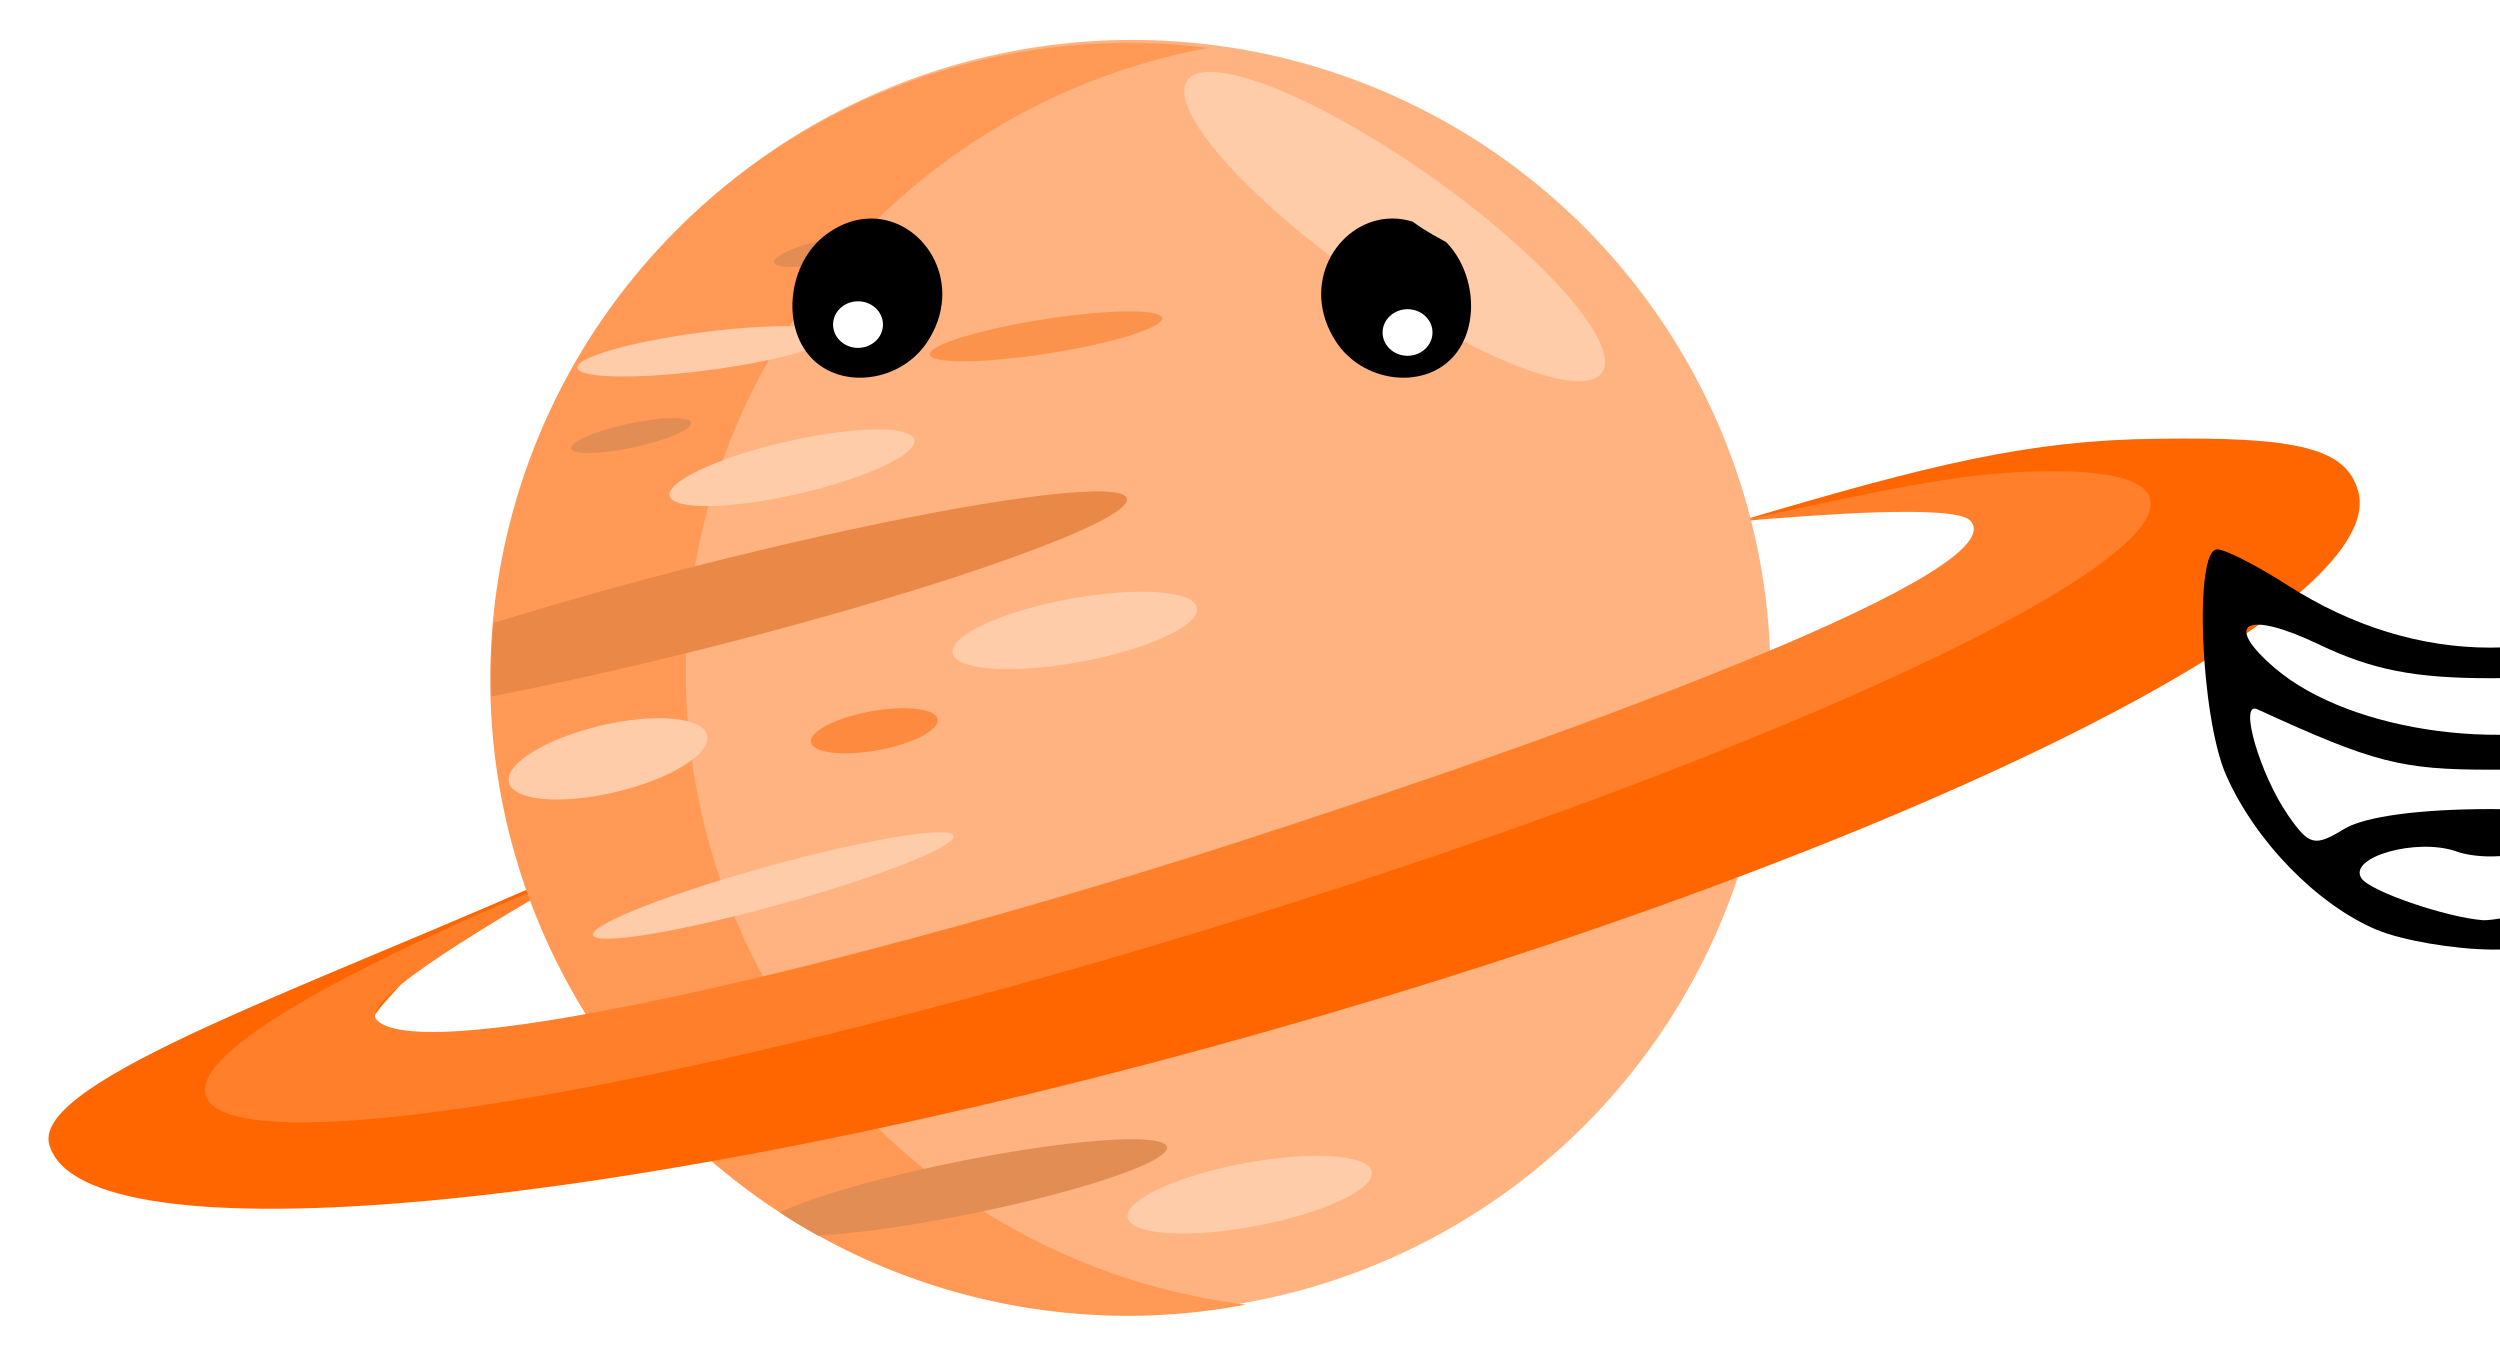 <?xml version="1.0" encoding="UTF-8" standalone="no"?>
<!-- Created with Inkscape (http://www.inkscape.org/) -->

<svg
   width="1100"
   height="600"
   viewBox="0 0 291.042 158.75"
   version="1.1"
   id="svg5"
   xml:space="preserve"
   inkscape:version="1.2.2 (732a01da63, 2022-12-09)"
   sodipodi:docname="planetla_oranžová_v3.svg"
   xmlns:inkscape="http://www.inkscape.org/namespaces/inkscape"
   xmlns:sodipodi="http://sodipodi.sourceforge.net/DTD/sodipodi-0.dtd"
   xmlns="http://www.w3.org/2000/svg"
   xmlns:svg="http://www.w3.org/2000/svg"><sodipodi:namedview
     id="namedview7"
     pagecolor="#ffffff"
     bordercolor="#000000"
     borderopacity="0.25"
     inkscape:showpageshadow="2"
     inkscape:pageopacity="0.0"
     inkscape:pagecheckerboard="0"
     inkscape:deskcolor="#d1d1d1"
     inkscape:document-units="mm"
     showgrid="false"
     inkscape:zoom="0.64"
     inkscape:cx="317.1875"
     inkscape:cy="358.59375"
     inkscape:window-width="1920"
     inkscape:window-height="991"
     inkscape:window-x="2391"
     inkscape:window-y="594"
     inkscape:window-maximized="1"
     inkscape:current-layer="layer1"
     inkscape:lockguides="false"
     showguides="true" /><defs
     id="defs2"><clipPath
       clipPathUnits="userSpaceOnUse"
       id="clipPath10073"><path
         id="path10075"
         style="fill:#ff0000;fill-opacity:1;fill-rule:nonzero;stroke:none;stroke-width:0.265"
         d="M 3.987,91.35 V 182.415 H 290.614 V 91.35 Z M 213.594,100.037 h 5.3e-4 v 10e-4 h 5.3e-4 l 5.3e-4,5.3e-4 v 5.3e-4 c 0.13,0 0.253,0.085 0.337,0.236 0.019,-0.003 0.038,-0.005 0.058,-0.007 0.03,-0.003 0.059,-0.005 0.087,-0.005 0.123,7.9e-4 0.235,0.032 0.348,0.102 0.035,0.022 0.066,0.051 0.099,0.076 0.045,0.04 0.074,0.093 0.111,0.141 0.018,-0.02 0.041,-0.031 0.064,-0.033 0.042,-0.003 0.078,0.037 0.097,0.098 0.002,-8e-4 0.003,-0.001 0.005,-0.002 0.01,-10e-4 0.026,0.005 0.051,0.021 0.013,0.009 0.027,0.016 0.04,0.026 0.006,0.004 0.01,0.011 0.015,0.017 0.001,0.001 0.002,0.003 0.003,0.005 0.007,-0.013 0.019,-0.02 0.03,-0.021 0.002,-1.1e-4 0.003,0.004 0.004,0.007 0.006,-0.005 0.013,-0.008 0.02,-0.009 0.021,-0.001 0.043,0.019 0.043,0.061 v 5.3e-4 0.005 h 10e-4 c 4e-5,5.3e-4 -5e-5,7.9e-4 0,10e-4 l -5.3e-4,-5.3e-4 v 0.001 h 5.3e-4 v 5.3e-4 c 2.6e-4,0.002 -1.3e-4,0.004 5.3e-4,0.006 1.1e-4,8e-4 -7e-5,0.002 0,0.003 v 5.3e-4 c 1.6e-4,2.6e-4 5e-5,7.9e-4 5.3e-4,0.001 v 5.3e-4 5.2e-4 c 2.6e-4,0.001 10e-4,0.002 0.002,0.003 l 0.003,0.012 c 0.001,0.004 8e-4,0.008 0.002,0.014 7e-5,5.3e-4 5.3e-4,0.001 5.3e-4,0.002 v 5.3e-4 c 2.4e-4,5.3e-4 1e-4,0.001 5.3e-4,0.002 0.002,0.004 0.003,0.008 0.005,0.012 0.002,0.004 0.002,0.008 0.004,0.012 l 0.003,0.009 c 0.003,0.009 -0.005,0.01 -0.009,0.006 -0.002,2e-5 -0.003,0.006 -0.004,0.002 -0.002,0.002 -0.004,0.002 -0.006,10e-4 -0.001,-10e-4 -0.003,-0.004 -0.003,-0.006 -9e-5,-0.002 -8e-4,-0.004 -0.001,-0.006 -0.003,0.017 -0.006,0.035 -0.016,0.039 -0.006,0.005 -0.006,0.021 -0.013,0.021 0.007,0.083 -0.03,0.142 -0.095,0.125 0.129,0.491 -0.317,0.766 -0.703,0.409 -0.011,0.554 -0.649,0.667 -0.896,-0.039 -0.033,-0.094 -0.065,-0.188 -0.088,-0.284 -0.016,-0.071 -0.029,-0.118 -0.039,-0.191 -0.011,-0.071 -0.013,-0.142 -0.012,-0.213 h -5.3e-4 c 0.006,-0.441 0.228,-0.662 0.449,-0.662 z M 67.095,139.448 c 0.006,-2e-4 0.013,-2.6e-4 0.019,0 0.123,0.006 0.256,0.111 0.336,0.343 0.273,0.79 0.521,1.589 0.761,2.391 0.105,-0.077 0.202,-0.095 0.289,-0.09 0.011,-0.005 0.006,-0.003 0.018,-0.008 0.079,-0.036 0.158,-0.072 0.238,-0.107 0.174,-0.168 0.346,-0.34 0.497,-0.528 0.141,-0.175 0.298,-0.254 0.428,-0.259 0.114,-0.005 0.202,0.052 0.244,0.143 0.139,-0.102 0.271,-0.144 0.381,-0.142 0.294,0.005 0.425,0.32 0.066,0.624 -0.364,0.309 -0.8,0.517 -1.236,0.715 -0.161,0.149 -0.323,0.296 -0.496,0.427 -0.056,0.035 -0.115,0.069 -0.175,0.099 0.144,0.495 0.289,0.991 0.434,1.486 l 0.3,1.04 c 0.182,0.629 -0.454,0.813 -0.636,0.183 -0.1,-0.346 -0.2,-0.692 -0.3,-1.038 -0.155,-0.53 -0.311,-1.06 -0.466,-1.591 -0.045,0.018 -0.089,0.031 -0.13,0.039 0.005,0.015 0.01,0.029 0.015,0.043 0.116,0.079 0.158,0.208 0.114,0.331 v 5.3e-4 c 0.06,0.175 0.121,0.349 0.18,0.524 0.21,0.62 -0.416,0.833 -0.626,0.212 -0.029,-0.084 -0.09,-0.264 -0.135,-0.396 -0.08,0.022 -0.159,0.045 -0.238,0.067 -0.204,0.058 -0.41,0.108 -0.619,0.142 -0.205,0.03 -0.411,0.038 -0.618,0.046 0.001,0.119 0.002,0.238 0.004,0.357 5.29e-4,0.057 0.001,0.114 0.002,0.172 0.004,0.513 -0.377,0.647 -0.579,0.404 -0.047,0.088 -0.119,0.13 -0.197,0.149 0.014,0.484 -0.528,0.575 -0.708,-0.01 -0.033,-0.109 -0.04,-0.135 -0.05,-0.168 -0.025,0.012 -0.052,0.013 -0.08,0.009 -0.005,0.065 -0.028,0.114 -0.063,0.144 0.046,0.191 -0.074,0.288 -0.192,0.235 -0.061,0.102 -0.224,0.101 -0.332,-0.091 -0.006,-0.01 -0.011,-0.02 -0.017,-0.03 -0.021,-0.039 -0.041,-0.078 -0.06,-0.117 -0.038,-0.032 -0.073,-0.082 -0.098,-0.153 -0.002,-0.006 -0.004,-0.011 -0.006,-0.017 -0.011,-0.031 -0.021,-0.062 -0.035,-0.091 -0.017,-0.034 -0.034,-0.067 -0.05,-0.101 -0.019,-0.036 -0.041,-0.071 -0.055,-0.109 -0.009,-0.019 -0.018,-0.037 -0.026,-0.056 -0.004,-0.009 -0.01,-0.018 -0.012,-0.027 5.3e-4,5.2e-4 0.002,0.002 0.002,0.002 v 5.3e-4 c 0.046,0.047 0.079,0.059 0.103,0.048 -5.29e-4,-0.003 -0.002,-0.007 -0.003,-0.01 -0.013,-0.083 -0.02,-0.165 -0.018,-0.249 0.002,-0.07 0.018,-0.126 0.042,-0.168 -0.01,-0.023 -0.021,-0.046 -0.03,-0.07 -0.075,-0.186 0.004,-0.301 0.109,-0.303 0.077,-10e-4 0.168,0.058 0.224,0.193 5.3e-4,0.002 0.001,0.003 0.002,0.005 0.025,-0.027 0.058,-0.043 0.094,-0.043 0.029,-8e-4 0.059,0.008 0.089,0.027 -2.65e-4,-0.147 0.074,-0.228 0.158,-0.227 0.002,2e-5 0.004,2.2e-4 0.006,5.3e-4 -0.003,-0.053 -0.017,-0.105 -0.015,-0.159 0.011,-0.347 0.181,-0.52 0.35,-0.52 0.067,0 0.134,0.027 0.191,0.081 0.063,-0.162 0.177,-0.249 0.297,-0.249 0.11,0 0.221,0.069 0.288,0.206 0.06,-0.159 0.171,-0.25 0.288,-0.256 0.156,-0.008 0.315,0.122 0.355,0.394 0.229,-0.049 0.459,-0.092 0.691,-0.12 0.009,-0.001 0.017,-0.002 0.026,-0.003 0.027,-0.013 0.054,-0.028 0.079,-0.04 0.062,-0.019 0.073,-0.025 0.14,-0.033 0.059,-0.007 0.119,0.002 0.177,-0.005 0.042,-0.002 0.085,-0.005 0.127,-0.008 -0.072,-0.211 -0.152,-0.449 -0.193,-0.567 -0.153,-0.444 -0.323,-0.883 -0.468,-1.33 -0.035,-0.108 -0.059,-0.219 -0.088,-0.329 -0.088,-0.326 0.033,-0.496 0.2,-0.5 0.157,-0.003 0.354,0.14 0.458,0.44 0.199,0.573 0.394,1.148 0.592,1.721 0.032,-0.02 0.067,-0.039 0.105,-0.057 0.029,-0.013 0.018,-0.009 0.044,-0.02 -0.24,-0.807 -0.487,-1.611 -0.753,-2.41 -0.125,-0.376 0.04,-0.632 0.237,-0.638 z" /></clipPath><clipPath
       clipPathUnits="userSpaceOnUse"
       id="clipPath10361"><path
         id="path10363"
         style="fill:#ff0000;fill-opacity:1;fill-rule:nonzero;stroke:none;stroke-width:0.265"
         d="M 23.391,95.215 V 172.202 H 264.699 V 95.215 Z m 190.755,5.22 h 5.3e-4 c 0.002,-6e-5 0.003,1e-5 0.005,0 0.059,-2e-4 0.131,0.039 0.188,0.132 0.011,0.018 0.022,0.034 0.034,0.052 0.021,-0.044 0.06,-0.069 0.104,-0.07 0.013,-1.2e-4 0.027,0.011 0.041,0.015 0.019,-0.053 0.063,-0.083 0.114,-0.082 0.04,10e-4 0.083,0.032 0.122,0.078 0.019,-0.013 0.04,-0.021 0.063,-0.022 0.065,-0.002 0.138,0.051 0.171,0.174 0.007,0.028 0.013,0.055 0.019,0.083 0.012,0.002 0.022,0.015 0.021,0.038 -1.3e-4,0.002 2.1e-4,0.005 5.3e-4,0.007 0.001,0.002 5.3e-4,0.005 0.002,0.007 l 0.006,0.015 c 0.002,0.004 0.004,0.009 0.005,0.015 0.001,0.004 0.003,0.009 0.004,0.013 0.003,0.007 0.005,0.013 0.006,0.02 0.001,0.007 0.003,0.013 0.004,0.02 0.002,0.012 0.004,0.023 0.006,0.035 2.6e-4,0.002 10e-4,0.005 0.002,0.007 5.3e-4,0.002 0.001,0.004 0.002,0.006 2.7e-4,0.001 5.3e-4,0.002 0.001,0.003 v 5.3e-4 c 1.6e-4,5.3e-4 6e-5,0.001 5.3e-4,0.002 1.2e-4,2.5e-4 5.3e-4,7.9e-4 5.3e-4,10e-4 v 5.3e-4 c 1.5e-4,8e-4 -1.5e-4,5.3e-4 5.3e-4,0.002 5.3e-4,10e-4 0.001,0.002 0.002,0.004 1.3e-4,5.3e-4 2.2e-4,0.001 5.2e-4,0.002 0.002,0.004 0.003,0.008 0.005,0.012 9e-5,2.6e-4 5.3e-4,5.3e-4 5.3e-4,10e-4 2.7e-4,7.9e-4 8e-4,0.002 0.001,0.003 l 0.006,0.015 c 0.002,0.004 0.004,0.009 0.005,0.013 0.001,0.003 0.002,0.007 0.004,0.01 1.3e-4,5.3e-4 5e-5,10e-4 5.3e-4,0.002 l 5.3e-4,5.3e-4 c 0.003,0.005 -2.7e-4,0.009 -0.003,0.009 0.003,0.008 0.005,0.017 0.008,0.024 0.015,0.048 -0.033,0.063 -0.05,0.019 0.004,0.037 0.01,0.077 0.002,0.104 0.006,0.016 0.013,0.03 0.019,0.046 0.077,0.197 -0.046,0.306 -0.16,0.246 -0.065,0.043 -0.167,0.021 -0.235,-0.117 -0.016,-0.031 -0.031,-0.063 -0.047,-0.094 -0.042,-0.083 -0.053,-0.107 -0.088,-0.174 -0.012,0.01 -0.023,0.02 -0.038,0.025 0.002,0.003 0.004,0.007 0.006,0.01 0.066,0.113 0.034,0.058 0.096,0.165 0.145,0.25 -0.108,0.397 -0.253,0.146 -10e-4,-0.002 -5.3e-4,0.001 -0.002,-0.003 -0.048,0.085 -0.171,0.098 -0.268,-0.055 -0.011,-0.018 -0.023,-0.035 -0.034,-0.053 -0.024,0.03 -0.057,0.049 -0.095,0.046 0.094,0.189 -0.093,0.322 -0.258,0.122 -0.063,-0.075 -0.07,-0.084 -0.088,-0.106 -0.087,0.035 -0.19,-0.026 -0.18,-0.203 10e-4,-0.019 5.3e-4,-0.019 0.002,-0.029 -0.039,-0.055 -0.077,-0.113 -0.112,-0.171 -0.03,-0.051 -0.05,-0.084 -0.071,-0.137 -0.004,-0.009 -0.005,-0.018 -0.008,-0.027 -0.044,-0.147 0.001,-0.229 0.073,-0.234 0.051,-0.004 0.117,0.031 0.174,0.108 0.026,-0.067 0.065,-0.113 0.112,-0.117 0.002,-1.7e-4 0.004,-0.001 0.006,-0.001 h 5.3e-4 5.3e-4 c 0.002,-1e-5 0.003,0.002 0.005,0.003 0.005,-0.009 0.015,-0.007 0.021,-0.015 v -5.3e-4 c 0.015,-0.048 0.052,-0.079 0.099,-0.082 0.002,-1.3e-4 0.003,-0.001 0.005,-0.001 l 5.3e-4,5.3e-4 c 0.052,-0.002 0.114,0.03 0.171,0.108 0.094,0.129 0.181,0.263 0.269,0.397 0.018,-0.032 5.3e-4,-0.109 -0.011,-0.178 -0.018,-0.028 -0.038,-0.056 -0.055,-0.084 -0.01,-0.016 -0.019,-0.032 -0.028,-0.048 -0.09,-0.153 -0.028,-0.262 0.068,-0.266 z M 70.71,141.769 v 5.3e-4 5.3e-4 5.3e-4 5.3e-4 5.3e-4 5.2e-4 5.3e-4 c 0.314,-0.007 0.358,0.351 -0.033,0.511 -0.068,0.028 -0.134,0.062 -0.189,0.111 -0.01,0.009 -0.021,0.021 -0.032,0.032 0.091,0.045 0.097,0.07 -0.05,0.149 -0.016,0.089 -0.028,0.178 -0.058,0.264 -0.015,0.044 -0.035,0.087 -0.052,0.131 -0.06,0.128 -0.141,0.24 -0.251,0.329 -0.034,0.028 -0.07,0.054 -0.11,0.074 -0.113,0.058 -0.158,0.061 -0.276,0.087 -0.131,0.029 -0.231,0.011 -0.301,-0.031 -0.142,0.013 -0.229,-0.079 -0.232,-0.202 -0.051,0.029 -0.102,0.058 -0.154,0.086 -0.053,0.026 -0.105,0.053 -0.158,0.079 -0.105,0.051 -0.205,0.097 -0.314,0.14 -0.029,0.011 -0.06,0.019 -0.089,0.029 -0.114,0.077 -0.233,0.147 -0.352,0.215 -0.068,0.033 -0.134,0.068 -0.203,0.097 -0.146,0.063 -0.33,0.128 -0.481,0.177 -0.019,0.006 -0.038,0.011 -0.057,0.017 0.027,0.127 0.054,0.254 0.081,0.38 0.085,0.372 0.043,0.19 0.127,0.547 0.077,0.328 -0.125,0.479 -0.297,0.39 0.016,0.029 0.031,0.059 0.047,0.088 0.23,0.434 -0.208,0.666 -0.438,0.233 -0.028,-0.053 -0.055,-0.106 -0.083,-0.159 0.076,0.352 -0.296,0.48 -0.483,0.1 0.007,0.018 0.013,0.036 0.02,0.055 0.088,0.245 -0.003,0.403 -0.131,0.433 0.071,0.351 -0.31,0.477 -0.495,0.077 -0.079,-0.171 -0.149,-0.345 -0.222,-0.518 -0.02,0.044 -0.052,0.075 -0.088,0.096 0.006,0.025 0.012,0.05 0.019,0.075 0.053,0.21 -0.013,0.345 -0.112,0.396 -0.079,0.118 -0.251,0.117 -0.384,-0.049 -0.047,0.009 -0.101,0.002 -0.157,-0.023 0.011,0.216 -0.173,0.32 -0.343,0.209 -0.105,0.046 -0.257,0.004 -0.378,-0.187 -0.02,-0.032 -0.024,-0.038 -0.03,-0.049 -0.04,0.012 -0.093,-0.01 -0.127,-0.082 -0.003,-0.006 -0.005,-0.011 -0.008,-0.017 -0.001,-0.003 -0.002,-0.007 -0.003,-0.01 -0.054,0.03 -0.124,-0.01 -0.116,-0.12 0.001,-0.022 -0.007,-0.042 -0.013,-0.063 -0.008,-0.024 -0.019,-0.046 -0.03,-0.068 -0.015,-0.021 -0.028,-0.042 -0.039,-0.065 -0.01,-0.02 -0.005,-0.01 -0.015,-0.03 -0.018,-0.038 -0.017,-0.068 -0.012,-0.093 -0.008,-0.021 -0.016,-0.041 -0.024,-0.062 -0.002,-0.004 -0.003,-0.009 -0.005,-0.013 -0.002,-0.005 -0.003,-0.01 -0.005,-0.015 -0.005,-0.015 -0.011,-0.03 -0.015,-0.045 -0.001,-0.004 -0.002,-0.008 -0.004,-0.012 -7.93e-4,-0.002 -0.002,-0.004 -0.003,-0.007 -0.01,-0.032 -0.019,-0.064 -0.027,-0.096 -0.004,-0.012 -0.005,-0.017 -0.01,-0.029 -0.005,-0.012 -0.012,-0.024 -0.018,-0.036 -0.002,-0.003 -0.003,-0.006 -0.004,-0.009 -5.29e-4,-7.9e-4 -0.001,-0.002 -0.002,-0.003 -0.011,-0.021 -0.023,-0.041 -0.034,-0.062 -0.013,-0.023 -0.026,-0.046 -0.039,-0.07 -0.008,-0.015 -0.015,-0.03 -0.021,-0.046 -0.005,-0.013 -0.01,-0.025 -0.013,-0.039 l -5.29e-4,-5.3e-4 c -0.007,-0.03 0.004,-0.047 0.019,-0.05 0.005,-8e-4 0.012,2.4e-4 0.018,0.004 2.65e-4,-0.008 -0.002,-0.015 -5.29e-4,-0.023 h -5.29e-4 c 0.006,-0.046 0.023,-0.079 0.043,-0.099 -0.003,-0.017 -0.009,-0.033 -0.011,-0.05 -0.008,-0.076 -0.01,-0.153 -0.008,-0.229 0.006,-0.245 0.132,-0.368 0.256,-0.368 0.003,0 0.006,2.1e-4 0.009,5.3e-4 0.028,-0.028 0.061,-0.048 0.103,-0.048 0.107,2.6e-4 0.247,0.093 0.358,0.286 0.005,0.008 0.01,0.017 0.014,0.025 0.033,0.019 0.063,0.049 0.086,0.09 -0.003,-0.042 0.003,-0.085 0,-0.127 -0.016,-0.245 0.1,-0.368 0.224,-0.368 0.033,2e-5 0.066,0.009 0.097,0.026 -0.028,-0.151 -0.055,-0.302 -0.056,-0.455 -0.003,-0.246 0.12,-0.368 0.243,-0.368 0.072,0 0.144,0.041 0.193,0.124 0.002,-0.002 0.006,-0.027 0.008,-0.027 0.027,-0.004 0.054,0.22 0.275,0.311 -0.01,-0.102 -0.027,-0.204 -0.024,-0.307 0.006,-0.245 0.133,-0.368 0.257,-0.368 0.017,0 0.033,0.002 0.049,0.007 -0.066,-0.233 0.037,-0.382 0.178,-0.381 0.069,2.5e-4 0.139,0.051 0.204,0.127 0.045,0.01 0.111,0.063 0.206,0.167 0.026,0.029 0.055,0.055 0.079,0.086 0.054,0.071 0.157,0.244 0.196,0.312 0.058,0.099 0.113,0.198 0.168,0.299 0.01,-0.005 0.019,-0.011 0.029,-0.015 0.018,-0.048 0.057,-0.092 0.113,-0.129 -0.012,-0.071 -0.023,-0.143 -0.031,-0.215 -0.005,-0.046 -0.006,-0.092 -0.01,-0.138 -0.017,-0.237 0.084,-0.355 0.2,-0.358 0.124,-0.003 0.264,0.124 0.296,0.376 0.007,0.055 0.015,0.11 0.023,0.164 0.046,-0.023 0.092,-0.046 0.136,-0.071 0.077,-0.044 0.154,-0.087 0.23,-0.132 0.298,-0.176 0.589,-0.365 0.907,-0.505 0.159,-0.071 0.318,-0.143 0.482,-0.2 0.139,-0.048 0.19,-0.059 0.33,-0.092 0.058,-0.014 0.115,-0.027 0.173,-0.04 0.159,-0.032 0.318,-0.06 0.477,-0.086 0.02,-0.003 0.04,-0.007 0.06,-0.011 0.081,-0.089 0.122,-0.141 0.218,-0.219 0.099,-0.081 0.215,-0.139 0.335,-0.182 0.065,-0.023 0.124,-0.035 0.175,-0.037 z" /></clipPath><clipPath
       clipPathUnits="userSpaceOnUse"
       id="clipPath20978"><path
         id="path20980"
         style="fill:#ff0000;fill-opacity:1;fill-rule:nonzero;stroke:none;stroke-width:0.265"
         d="M 110.714,127.246 9.258,102.658 5.194,119.427 c 0.481,-0.568 1.072,-0.808 1.615,-0.757 0.404,-1.43 1.429,-2.038 2.314,-1.82 0.409,0.101 0.786,0.38 1.06,0.835 0.023,-0.29 0.047,-0.581 0.072,-0.871 0.184,-2.079 1.379,-2.922 2.409,-2.668 0.677,0.167 1.282,0.808 1.483,1.882 0.276,-1.674 1.389,-2.459 2.353,-2.218 0.652,0.163 1.233,0.799 1.44,1.944 0.486,-0.612 1.152,-0.839 1.758,-0.681 0.846,0.22 1.573,1.192 1.516,2.91 -0.049,1.486 -0.131,2.97 -0.229,4.454 0.038,4.8e-4 0.075,0.005 0.113,0.013 0.003,6.3e-4 0.005,0.002 0.008,0.002 0.262,-0.453 0.607,-0.609 0.881,-0.545 0.152,0.036 0.279,0.141 0.359,0.296 0.062,-0.166 0.128,-0.33 0.199,-0.492 0.204,-0.463 0.501,-0.676 0.77,-0.703 0.333,-0.67 0.875,-0.932 1.33,-0.832 0.159,0.035 0.304,0.119 0.429,0.24 0.026,-0.128 0.048,-0.215 0.083,-0.361 0.273,-1.125 0.977,-1.55 1.546,-1.412 0.48,0.116 0.857,0.638 0.8,1.473 0.139,-0.042 0.28,-0.049 0.416,-0.019 0.427,0.092 0.796,0.537 0.866,1.328 0.211,-0.101 0.426,-0.126 0.623,-0.086 0.627,0.13 1.072,0.933 0.629,2.119 -0.188,0.502 -0.391,0.999 -0.59,1.496 -0.275,0.675 -0.551,1.348 -0.802,2.033 -0.159,0.44 -0.292,0.888 -0.417,1.338 -0.122,0.447 -0.233,0.897 -0.345,1.346 -0.109,0.44 -0.22,0.879 -0.314,1.322 -0.064,0.313 -0.13,0.624 -0.199,0.936 -0.072,0.3 -0.137,0.601 -0.193,0.904 -0.041,0.257 -0.021,0.127 -0.061,0.389 -0.107,0.692 -0.393,1.141 -0.731,1.369 l 77.968,18.896 z m -96.602,-8.869 c -0.109,1.486 -0.181,2.975 -0.235,4.464 0.039,3.6e-4 0.078,0.002 0.116,0.006 0.065,-1.489 0.111,-2.979 0.119,-4.47 z" /></clipPath><clipPath
       clipPathUnits="userSpaceOnUse"
       id="clipPath22187"><path
         id="path22189"
         style="fill:#ff0000;fill-opacity:1;fill-rule:nonzero;stroke:none;stroke-width:0.265"
         d="m -18.681,99.48 c -0.594,0.062 -1.189,0.115 -1.786,0.152 -0.072,0.628 -0.788,1.223 -2.484,1.758 -0.416,0.131 -0.822,0.297 -1.247,0.393 -0.151,0.034 -0.287,0.063 -0.414,0.088 -0.708,0.589 -1.458,1.13 -2.251,1.584 -0.556,0.319 -1.122,0.632 -1.722,0.858 -0.654,0.246 -1.345,0.382 -2.02,0.564 v 5.175 h 12.282 c -0.009,-0.449 0.005,-0.919 0.044,-1.411 0.066,-0.826 0.114,-1.245 0.119,-2.08 0.007,-1.246 -0.095,-2.489 -0.19,-3.73 -0.107,-1.217 -0.108,-1.29 -0.235,-2.49 -0.03,-0.287 -0.063,-0.574 -0.096,-0.861 z" /></clipPath><clipPath
       clipPathUnits="userSpaceOnUse"
       id="clipPath22187-8"><path
         id="path22189-2"
         style="fill:#ff0000;fill-opacity:1;fill-rule:nonzero;stroke:none;stroke-width:0.265"
         d="m -18.681,99.48 c -0.594,0.062 -1.189,0.115 -1.786,0.152 -0.072,0.628 -0.788,1.223 -2.484,1.758 -0.416,0.131 -0.822,0.297 -1.247,0.393 -0.151,0.034 -0.287,0.063 -0.414,0.088 -0.708,0.589 -1.458,1.13 -2.251,1.584 -0.556,0.319 -1.122,0.632 -1.722,0.858 -0.654,0.246 -1.345,0.382 -2.02,0.564 v 5.175 h 12.282 c -0.009,-0.449 0.005,-0.919 0.044,-1.411 0.066,-0.826 0.114,-1.245 0.119,-2.08 0.007,-1.246 -0.095,-2.489 -0.19,-3.73 -0.107,-1.217 -0.108,-1.29 -0.235,-2.49 -0.03,-0.287 -0.063,-0.574 -0.096,-0.861 z" /></clipPath><clipPath
       clipPathUnits="userSpaceOnUse"
       id="clipPath3032"><path
         id="path3034"
         style="fill:#ff0000;fill-opacity:1;fill-rule:nonzero;stroke:none"
         d="m 952.889,72.213 c 0.874,3.614 1.77,7.225 2.646,10.836 3.566,13.852 5.409,27.99 6.484,42.225 0.882,13.167 0.781,26.372 1.793,39.529 1.88,15.603 2.872,31.284 4.02,46.951 1.677,0.206 3.356,0.389 5.031,0.609 34.549,-17.45 65.486,-31.472 52.891,8.336 9.116,1.234 18.272,2.158 27.451,2.871 17.668,1.093 35.365,1.597 53.059,2.064 0.436,0.02 0.871,0.054 1.307,0.074 0.112,-0.122 0.249,-0.218 0.359,-0.342 0.593,-0.666 0.995,-1.499 1.643,-2.111 0.132,-0.125 0.362,0.028 0.543,0.043 0.286,-0.504 0.523,-1.038 0.859,-1.51 0.112,-0.157 0.379,-0.172 0.463,-0.346 1.426,-2.953 0.334,-6.393 0.644,-9.518 1.717,-17.261 5.428,-31.989 10.449,-44.352 v -22.758 c -10.645,-2.051 -22.143,-5.823 -34.35,-11.648 -3.888,-1.856 -7.917,-3.393 -11.777,-5.311 -16.987,-8.437 -24.869,-15.303 -26.467,-21.133 -9.401,-2.435 -18.47,-5.913 -26.676,-11.307 -2.894,-1.886 -5.714,-3.869 -8.469,-5.938 -6.322,1.976 -12.67,4.308 -17.619,8.789 -4.787,4.597 -9.641,9.165 -13.949,14.223 -2.121,2.743 -4.443,5.337 -6.576,8.07 -0.023,0.208 -0.042,0.385 -0.066,0.607 0.061,-0.008 0.136,-0.018 0.154,-0.019 -0.074,0.185 -0.164,0.656 -0.26,1.012 -0.018,0.171 -0.026,0.24 -0.045,0.42 -1.007,4.164 -0.429,1.337 0.045,-0.42 0.043,-0.405 0.066,-0.629 0.105,-0.992 -0.188,0.024 -0.479,0.062 -0.477,0.059 0.173,-0.228 0.367,-0.44 0.543,-0.666 0.665,-6.044 0.79,-6.755 -0.961,-16.535 -0.387,-2.161 -1.352,-4.177 -2.027,-6.266 -3.252,-10.055 -6.443,-17.089 -9.59,-21.67 -3.707,-1.119 -7.14,-2.443 -10.445,-3.855 -0.248,-0.005 -0.489,-0.018 -0.736,-0.023 z m 48.65,0.023 c -0.394,0.013 -0.912,0.061 -1.182,0.057 -0.323,-0.005 -0.646,0.001 -0.969,0 0.26,0.03 0.525,0.091 0.783,0.115 0.6,-0.007 1.292,0.299 1.801,-0.02 0.229,-0.143 -0.04,-0.166 -0.434,-0.152 z M 860.205,81.938 c -0.79,0.054 -1.531,0.158 -2.334,0.199 -7.601,3.483 -15.757,5.958 -24.531,7.92 -9.962,1.997 -20.105,2.705 -30.234,3.18 -1.632,2.622 -4.414,5.185 -8.57,7.295 -3.923,1.991 -5.365,2.78 -9.408,4.6 -4.558,2.051 -9.234,3.826 -13.955,5.461 -2.752,0.961 -5.496,1.949 -8.244,2.92 -3.373,1.155 -6.73,2.359 -10.139,3.41 -3.679,1.107 -7.361,2.227 -11.121,3.031 -2.469,0.489 -4.962,0.946 -7.484,1.008 -1.492,0.033 -2.983,0.018 -4.475,-0.025 -1.538,-0.049 -3.076,-0.144 -4.604,-0.336 -1.343,3.4 -2.654,6.812 -3.873,10.262 -3.642,10.568 -6.039,21.514 -8.207,32.463 -2.744,14.191 -4.21,28.563 -4.805,42.992 0.029,1.043 0.124,2.078 0.18,3.117 17.931,9.491 30.698,21.026 38.488,33.113 13.127,-18.963 40.443,-33.006 82.102,-31.82 5.222,0.149 10.429,0.564 15.625,1.123 6.995,-1.76 14.06,-3.206 21.266,-3.91 5.509,-0.539 10.254,-0.758 14.361,-0.713 -0.793,-10.866 -1.64,-21.726 -2.84,-32.557 -4.924,-3.646 -10.022,-11.544 -15.334,-25.055 -1.622,-4.125 -3.768,-8.082 -4.865,-12.377 -4.18,-16.37 -3.295,-17.091 -2.66,-31.525 0.452,-2.719 0.83,-5.451 1.355,-8.156 1.03,-5.306 2.523,-10.511 4.307,-15.619 z" /></clipPath><clipPath
       clipPathUnits="userSpaceOnUse"
       id="clipPath3599"><path
         id="path3601"
         style="fill:#ff0000;fill-opacity:1;fill-rule:nonzero;stroke:none;stroke-width:0.265"
         d="m -54.615,60.301 v 1.26e-4 c -0.123,0.299 -0.289,0.58 -0.507,0.821 -0.082,0.091 -0.173,0.174 -0.259,0.26 -0.092,0.07 -0.184,0.14 -0.275,0.21 -0.968,0.739 -1.228,0.397 -1.239,-0.31 -0.083,0.133 -0.165,0.266 -0.25,0.398 -0.237,0.38 -0.515,0.731 -0.817,1.06 -0.019,0.021 -0.038,0.04 -0.058,0.06 -0.003,0.008 -0.006,0.015 -0.009,0.023 0.121,-0.1 0.255,-0.158 0.389,-0.173 0.026,-0.016 0.051,-0.023 0.076,-0.022 0.022,0.001 0.043,0.009 0.065,0.022 0.171,0.019 0.336,0.108 0.468,0.265 0.033,-0.023 0.066,-0.045 0.101,-0.064 0.086,-0.049 0.15,-0.079 0.214,-0.105 -0.316,-0.369 -0.487,-0.673 0.145,-0.673 h 1.14e-4 c 0.025,-2.6e-5 0.051,-1.89e-4 0.078,0.001 0.322,0.011 0.625,0.144 0.923,0.267 0.121,0.05 0.401,0.169 0.524,0.221 0.005,0.002 0.003,0.001 0.008,0.003 0.18,0.042 0.333,0.11 0.457,0.197 0.004,0.002 0.003,0.001 0.007,0.003 0.289,0.124 0.507,0.284 0.661,0.458 -0.004,-0.082 -0.02,-0.182 -0.049,-0.302 -0.002,-0.006 -0.007,-0.023 -0.006,-0.023 1.7e-4,4e-6 5.11e-4,1.89e-4 9.99e-4,9.83e-4 0.009,0.015 0.014,0.033 0.022,0.048 0.033,0.06 0.073,0.116 0.113,0.171 0.08,0.109 0.192,0.246 0.275,0.349 0.188,0.217 0.095,0.114 0.277,0.308 1.269,1.349 0.028,2.776 -1.232,1.418 -0.247,-0.266 -0.123,-0.128 -0.37,-0.415 -0.021,-0.026 -0.041,-0.052 -0.062,-0.078 -0.087,-0.024 -0.177,-0.056 -0.27,-0.096 -0.174,-0.075 -0.218,-0.094 -0.266,-0.115 -0.199,-0.004 -0.395,0.04 -0.588,0.091 -0.032,0.017 -0.102,0.027 -0.119,0.073 -0.145,0.409 -0.349,0.6 -0.562,0.64 -0.255,1.158 -1.552,1.09 -1.737,-0.489 -0.03,0.19 -0.056,0.381 -0.082,0.572 -0.056,0.391 -0.097,0.785 -0.124,1.179 -0.029,0.436 -0.096,0.869 -0.151,1.303 -0.034,0.251 -0.047,0.505 -0.057,0.758 5.11e-4,0.023 -5.11e-4,0.046 -0.001,0.069 0.194,0.346 0.414,0.68 0.625,1.014 0.366,0.557 0.711,1.129 1.11,1.664 0.168,0.225 0.284,0.368 0.46,0.588 0.463,0.539 0.91,1.093 1.394,1.613 0.036,0.038 0.062,0.065 0.095,0.099 0.681,0.197 1.362,0.392 2.04,0.599 1.119,0.322 0.015,0.003 1.06,0.307 0.148,0.043 0.298,0.085 0.446,0.129 0.087,0.026 0.173,0.053 0.26,0.079 0.041,0.012 0.087,0.011 0.121,0.036 0.023,0.017 -0.056,-0.006 -0.085,-0.009 -0.58,-0.062 -0.898,0.006 -1.037,0.161 0.46,-0.017 0.919,-0.045 1.379,-0.072 1.049,-0.055 2.088,-0.211 3.126,-0.358 0.626,-0.089 1.256,-0.143 1.884,-0.221 0.18,-0.023 0.358,-0.058 0.531,-0.111 0.062,-0.019 0.125,-0.034 0.184,-0.06 0.078,-0.035 0.24,-0.173 0.287,-0.21 0.444,-0.374 0.849,-0.789 1.197,-1.254 0.167,-0.224 0.362,-0.524 0.516,-0.755 0.344,-0.544 0.686,-1.097 0.942,-1.69 0.04,-0.092 0.073,-0.186 0.11,-0.278 0.016,-0.044 0.03,-0.089 0.044,-0.134 -0.427,-0.467 -0.71,-1.235 -0.67,-2.301 0.013,-0.346 0.005,-0.692 0.007,-1.039 0.002,-0.3 0.028,-0.575 0.074,-0.826 -0.205,0.159 -0.477,0.189 -0.746,0.056 -0.155,-0.018 -0.322,-0.078 -0.497,-0.186 -0.25,-0.009 -0.543,-0.11 -0.861,-0.336 -0.11,-0.078 -0.22,-0.157 -0.33,-0.236 -0.351,-0.253 -0.562,-0.538 -0.659,-0.809 -0.094,-5.05e-4 -0.189,-9.71e-4 -0.283,-0.001 -0.029,0.024 -0.059,0.048 -0.091,0.07 0.7,0.666 0.218,1.814 -1.143,1.544 -0.506,-0.1 -1.015,-0.21 -1.492,-0.426 -1.303,-0.591 -1.116,-1.817 -0.14,-1.939 0.055,-0.039 0.113,-0.078 0.175,-0.115 0.03,-0.018 0.059,-0.037 0.089,-0.053 0.231,-0.125 0.473,-0.225 0.715,-0.322 0.128,-0.393 0.553,-0.728 1.276,-0.729 0.117,-3.15e-4 0.233,-4.41e-4 0.35,-3.78e-4 0.35,1.26e-4 0.7,0.002 1.049,0.005 0.052,5.67e-4 0.103,0.003 0.152,0.007 -0.096,-0.066 -0.189,-0.135 -0.278,-0.21 -0.437,-0.033 -0.869,-0.106 -1.301,-0.173 -0.85,-0.14 -1.685,-0.363 -2.521,-0.569 -0.788,-0.2 -1.585,-0.361 -2.378,-0.543 -0.507,-0.123 -1.013,-0.252 -1.519,-0.381 -0.36,-0.002 -0.721,-0.003 -1.081,-0.006 -0.1,-7.94e-4 -0.199,-0.003 -0.299,-0.004 z m 11.575,2.743 c 0.018,0.022 0.035,0.046 0.051,0.071 0.259,0.287 0.36,0.603 0.337,0.877 10e-4,0.002 0.002,0.004 0.003,0.006 0.106,0.25 0.163,0.481 0.182,0.688 0.059,-0.107 0.124,-0.206 0.192,-0.296 -0.165,-0.434 -0.325,-0.87 -0.487,-1.305 -0.002,-0.004 -0.003,-0.008 -0.005,-0.011 -0.089,-0.007 -0.18,-0.017 -0.273,-0.03 z" /></clipPath><filter
       style="color-interpolation-filters:sRGB"
       inkscape:label="Drop Shadow"
       id="filter7464"
       x="-10.681"
       y="-10.69"
       width="23.538"
       height="22.483"><feFlood
         flood-opacity="0.529"
         flood-color="rgb(16,16,16)"
         result="flood"
         id="feFlood7454" /><feComposite
         in="flood"
         in2="SourceGraphic"
         operator="in"
         result="composite1"
         id="feComposite7456" /><feGaussianBlur
         in="composite1"
         stdDeviation="88.889"
         result="blur"
         id="feGaussianBlur7458" /><feOffset
         dx="23.502"
         dy="2.05"
         result="offset"
         id="feOffset7460" /><feComposite
         in="SourceGraphic"
         in2="offset"
         operator="over"
         result="composite2"
         id="feComposite7462" /></filter><clipPath
       clipPathUnits="userSpaceOnUse"
       id="clipPath3599-1"><path
         id="path3601-7"
         style="fill:#ff0000;fill-opacity:1;fill-rule:nonzero;stroke:none;stroke-width:0.265"
         d="m -54.615,60.301 v 1.26e-4 c -0.123,0.299 -0.289,0.58 -0.507,0.821 -0.082,0.091 -0.173,0.174 -0.259,0.26 -0.092,0.07 -0.184,0.14 -0.275,0.21 -0.968,0.739 -1.228,0.397 -1.239,-0.31 -0.083,0.133 -0.165,0.266 -0.25,0.398 -0.237,0.38 -0.515,0.731 -0.817,1.06 -0.019,0.021 -0.038,0.04 -0.058,0.06 -0.003,0.008 -0.006,0.015 -0.009,0.023 0.121,-0.1 0.255,-0.158 0.389,-0.173 0.026,-0.016 0.051,-0.023 0.076,-0.022 0.022,0.001 0.043,0.009 0.065,0.022 0.171,0.019 0.336,0.108 0.468,0.265 0.033,-0.023 0.066,-0.045 0.101,-0.064 0.086,-0.049 0.15,-0.079 0.214,-0.105 -0.316,-0.369 -0.487,-0.673 0.145,-0.673 h 1.14e-4 c 0.025,-2.6e-5 0.051,-1.89e-4 0.078,0.001 0.322,0.011 0.625,0.144 0.923,0.267 0.121,0.05 0.401,0.169 0.524,0.221 0.005,0.002 0.003,0.001 0.008,0.003 0.18,0.042 0.333,0.11 0.457,0.197 0.004,0.002 0.003,0.001 0.007,0.003 0.289,0.124 0.507,0.284 0.661,0.458 -0.004,-0.082 -0.02,-0.182 -0.049,-0.302 -0.002,-0.006 -0.007,-0.023 -0.006,-0.023 1.7e-4,4e-6 5.11e-4,1.89e-4 9.99e-4,9.83e-4 0.009,0.015 0.014,0.033 0.022,0.048 0.033,0.06 0.073,0.116 0.113,0.171 0.08,0.109 0.192,0.246 0.275,0.349 0.188,0.217 0.095,0.114 0.277,0.308 1.269,1.349 0.028,2.776 -1.232,1.418 -0.247,-0.266 -0.123,-0.128 -0.37,-0.415 -0.021,-0.026 -0.041,-0.052 -0.062,-0.078 -0.087,-0.024 -0.177,-0.056 -0.27,-0.096 -0.174,-0.075 -0.218,-0.094 -0.266,-0.115 -0.199,-0.004 -0.395,0.04 -0.588,0.091 -0.032,0.017 -0.102,0.027 -0.119,0.073 -0.145,0.409 -0.349,0.6 -0.562,0.64 -0.255,1.158 -1.552,1.09 -1.737,-0.489 -0.03,0.19 -0.056,0.381 -0.082,0.572 -0.056,0.391 -0.097,0.785 -0.124,1.179 -0.029,0.436 -0.096,0.869 -0.151,1.303 -0.034,0.251 -0.047,0.505 -0.057,0.758 5.11e-4,0.023 -5.11e-4,0.046 -0.001,0.069 0.194,0.346 0.414,0.68 0.625,1.014 0.366,0.557 0.711,1.129 1.11,1.664 0.168,0.225 0.284,0.368 0.46,0.588 0.463,0.539 0.91,1.093 1.394,1.613 0.036,0.038 0.062,0.065 0.095,0.099 0.681,0.197 1.362,0.392 2.04,0.599 1.119,0.322 0.015,0.003 1.06,0.307 0.148,0.043 0.298,0.085 0.446,0.129 0.087,0.026 0.173,0.053 0.26,0.079 0.041,0.012 0.087,0.011 0.121,0.036 0.023,0.017 -0.056,-0.006 -0.085,-0.009 -0.58,-0.062 -0.898,0.006 -1.037,0.161 0.46,-0.017 0.919,-0.045 1.379,-0.072 1.049,-0.055 2.088,-0.211 3.126,-0.358 0.626,-0.089 1.256,-0.143 1.884,-0.221 0.18,-0.023 0.358,-0.058 0.531,-0.111 0.062,-0.019 0.125,-0.034 0.184,-0.06 0.078,-0.035 0.24,-0.173 0.287,-0.21 0.444,-0.374 0.849,-0.789 1.197,-1.254 0.167,-0.224 0.362,-0.524 0.516,-0.755 0.344,-0.544 0.686,-1.097 0.942,-1.69 0.04,-0.092 0.073,-0.186 0.11,-0.278 0.016,-0.044 0.03,-0.089 0.044,-0.134 -0.427,-0.467 -0.71,-1.235 -0.67,-2.301 0.013,-0.346 0.005,-0.692 0.007,-1.039 0.002,-0.3 0.028,-0.575 0.074,-0.826 -0.205,0.159 -0.477,0.189 -0.746,0.056 -0.155,-0.018 -0.322,-0.078 -0.497,-0.186 -0.25,-0.009 -0.543,-0.11 -0.861,-0.336 -0.11,-0.078 -0.22,-0.157 -0.33,-0.236 -0.351,-0.253 -0.562,-0.538 -0.659,-0.809 -0.094,-5.05e-4 -0.189,-9.71e-4 -0.283,-0.001 -0.029,0.024 -0.059,0.048 -0.091,0.07 0.7,0.666 0.218,1.814 -1.143,1.544 -0.506,-0.1 -1.015,-0.21 -1.492,-0.426 -1.303,-0.591 -1.116,-1.817 -0.14,-1.939 0.055,-0.039 0.113,-0.078 0.175,-0.115 0.03,-0.018 0.059,-0.037 0.089,-0.053 0.231,-0.125 0.473,-0.225 0.715,-0.322 0.128,-0.393 0.553,-0.728 1.276,-0.729 0.117,-3.15e-4 0.233,-4.41e-4 0.35,-3.78e-4 0.35,1.26e-4 0.7,0.002 1.049,0.005 0.052,5.67e-4 0.103,0.003 0.152,0.007 -0.096,-0.066 -0.189,-0.135 -0.278,-0.21 -0.437,-0.033 -0.869,-0.106 -1.301,-0.173 -0.85,-0.14 -1.685,-0.363 -2.521,-0.569 -0.788,-0.2 -1.585,-0.361 -2.378,-0.543 -0.507,-0.123 -1.013,-0.252 -1.519,-0.381 -0.36,-0.002 -0.721,-0.003 -1.081,-0.006 -0.1,-7.94e-4 -0.199,-0.003 -0.299,-0.004 z m 11.575,2.743 c 0.018,0.022 0.035,0.046 0.051,0.071 0.259,0.287 0.36,0.603 0.337,0.877 10e-4,0.002 0.002,0.004 0.003,0.006 0.106,0.25 0.163,0.481 0.182,0.688 0.059,-0.107 0.124,-0.206 0.192,-0.296 -0.165,-0.434 -0.325,-0.87 -0.487,-1.305 -0.002,-0.004 -0.003,-0.008 -0.005,-0.011 -0.089,-0.007 -0.18,-0.017 -0.273,-0.03 z" /></clipPath><filter
       style="color-interpolation-filters:sRGB"
       inkscape:label="Drop Shadow"
       id="filter7464-0"
       x="-0.098"
       y="-0.105"
       width="2.649"
       height="1.347"><feFlood
         flood-opacity="0.529"
         flood-color="rgb(16,16,16)"
         result="flood"
         id="feFlood7454-5" /><feComposite
         in="flood"
         in2="SourceGraphic"
         operator="in"
         result="composite1"
         id="feComposite7456-6" /><feGaussianBlur
         in="composite1"
         stdDeviation="0.657"
         result="blur"
         id="feGaussianBlur7458-0" /><feOffset
         dx="23.502"
         dy="2.05"
         result="offset"
         id="feOffset7460-8" /><feComposite
         in="SourceGraphic"
         in2="offset"
         operator="over"
         result="composite2"
         id="feComposite7462-8" /></filter><clipPath
       clipPathUnits="userSpaceOnUse"
       id="clipPath3032-9"><path
         id="path3034-1"
         style="fill:#ff0000;fill-opacity:1;fill-rule:nonzero;stroke:none"
         d="m 952.889,72.213 c 0.874,3.614 1.77,7.225 2.646,10.836 3.566,13.852 5.409,27.99 6.484,42.225 0.882,13.167 0.781,26.372 1.793,39.529 1.88,15.603 2.872,31.284 4.02,46.951 1.677,0.206 3.356,0.389 5.031,0.609 34.549,-17.45 65.486,-31.472 52.891,8.336 9.116,1.234 18.272,2.158 27.451,2.871 17.668,1.093 35.365,1.597 53.059,2.064 0.436,0.02 0.871,0.054 1.307,0.074 0.112,-0.122 0.249,-0.218 0.359,-0.342 0.593,-0.666 0.995,-1.499 1.643,-2.111 0.132,-0.125 0.362,0.028 0.543,0.043 0.286,-0.504 0.523,-1.038 0.859,-1.51 0.112,-0.157 0.379,-0.172 0.463,-0.346 1.426,-2.953 0.334,-6.393 0.644,-9.518 1.717,-17.261 5.428,-31.989 10.449,-44.352 v -22.758 c -10.645,-2.051 -22.143,-5.823 -34.35,-11.648 -3.888,-1.856 -7.917,-3.393 -11.777,-5.311 -16.987,-8.437 -24.869,-15.303 -26.467,-21.133 -9.401,-2.435 -18.47,-5.913 -26.676,-11.307 -2.894,-1.886 -5.714,-3.869 -8.469,-5.938 -6.322,1.976 -12.67,4.308 -17.619,8.789 -4.787,4.597 -9.641,9.165 -13.949,14.223 -2.121,2.743 -4.443,5.337 -6.576,8.07 -0.023,0.208 -0.042,0.385 -0.066,0.607 0.061,-0.008 0.136,-0.018 0.154,-0.019 -0.074,0.185 -0.164,0.656 -0.26,1.012 -0.018,0.171 -0.026,0.24 -0.045,0.42 -1.007,4.164 -0.429,1.337 0.045,-0.42 0.043,-0.405 0.066,-0.629 0.105,-0.992 -0.188,0.024 -0.479,0.062 -0.477,0.059 0.173,-0.228 0.367,-0.44 0.543,-0.666 0.665,-6.044 0.79,-6.755 -0.961,-16.535 -0.387,-2.161 -1.352,-4.177 -2.027,-6.266 -3.252,-10.055 -6.443,-17.089 -9.59,-21.67 -3.707,-1.119 -7.14,-2.443 -10.445,-3.855 -0.248,-0.005 -0.489,-0.018 -0.736,-0.023 z m 48.65,0.023 c -0.394,0.013 -0.912,0.061 -1.182,0.057 -0.323,-0.005 -0.646,0.001 -0.969,0 0.26,0.03 0.525,0.091 0.783,0.115 0.6,-0.007 1.292,0.299 1.801,-0.02 0.229,-0.143 -0.04,-0.166 -0.434,-0.152 z M 860.205,81.938 c -0.79,0.054 -1.531,0.158 -2.334,0.199 -7.601,3.483 -15.757,5.958 -24.531,7.92 -9.962,1.997 -20.105,2.705 -30.234,3.18 -1.632,2.622 -4.414,5.185 -8.57,7.295 -3.923,1.991 -5.365,2.78 -9.408,4.6 -4.558,2.051 -9.234,3.826 -13.955,5.461 -2.752,0.961 -5.496,1.949 -8.244,2.92 -3.373,1.155 -6.73,2.359 -10.139,3.41 -3.679,1.107 -7.361,2.227 -11.121,3.031 -2.469,0.489 -4.962,0.946 -7.484,1.008 -1.492,0.033 -2.983,0.018 -4.475,-0.025 -1.538,-0.049 -3.076,-0.144 -4.604,-0.336 -1.343,3.4 -2.654,6.812 -3.873,10.262 -3.642,10.568 -6.039,21.514 -8.207,32.463 -2.744,14.191 -4.21,28.563 -4.805,42.992 0.029,1.043 0.124,2.078 0.18,3.117 17.931,9.491 30.698,21.026 38.488,33.113 13.127,-18.963 40.443,-33.006 82.102,-31.82 5.222,0.149 10.429,0.564 15.625,1.123 6.995,-1.76 14.06,-3.206 21.266,-3.91 5.509,-0.539 10.254,-0.758 14.361,-0.713 -0.793,-10.866 -1.64,-21.726 -2.84,-32.557 -4.924,-3.646 -10.022,-11.544 -15.334,-25.055 -1.622,-4.125 -3.768,-8.082 -4.865,-12.377 -4.18,-16.37 -3.295,-17.091 -2.66,-31.525 0.452,-2.719 0.83,-5.451 1.355,-8.156 1.03,-5.306 2.523,-10.511 4.307,-15.619 z" /></clipPath></defs><g
     inkscape:label="Vrstva 1"
     inkscape:groupmode="layer"
     id="layer1"
     transform="translate(-32.802,25.671)"><g
       id="g1588"
       transform="matrix(1.431,0,0,1.501,-24.252,14.266)"><ellipse
         style="display:inline;fill:#ffb380;fill-opacity:1;stroke-width:0.167"
         id="path2360"
         cx="131.97"
         cy="25.853"
         rx="51.936"
         ry="49.363" /><path
         id="path2360-4"
         style="display:inline;fill:#ff9955;fill-opacity:1;stroke-width:0.167"
         d="m 131.691,-23.276 a 51.936,49.363 0 0 0 -51.936,49.363 51.936,49.363 0 0 0 51.936,49.363 51.936,49.363 0 0 0 9.531,-0.873 51.936,49.363 0 0 1 -45.559,-48.957 51.936,49.363 0 0 1 42.509,-48.508 51.936,49.363 0 0 0 -6.481,-0.387 z" /><path
         id="path5673"
         style="display:inline;fill:#ff6600;fill-opacity:1;stroke-width:0.229"
         d="m 265.521,91.38 c -15.763,0.124 -28.229,3.054 -51.117,9.535 29.799,-3.894 34.907,-6.716 37.022,-1.01 3.525,9.521 -40.416,28.86 -98.146,43.194 -47.37,11.762 -94.967,21.922 -108.674,18.22 -2.998,-0.81 5.702,-6.817 5.07,-8.526 -0.592,-1.643 7.03,-2.912 10,-5.208 3.324,-2.569 7.482,-3.913 10.406,-5.763 -32.223,13.885 -68.205,25.337 -65.998,33.001 4.074,14.01 71.474,8.075 150.543,-13.257 79.069,-21.332 139.866,-49.982 135.794,-63.992 -1.475,-5.076 -7.477,-6.456 -24.9,-6.194 z"
         sodipodi:nodetypes="cccsscsccscc"
         clip-path="url(#clipPath10073)"
         transform="matrix(0.656,0,0,0.656,41.199,-52.519)" /><path
         id="path5673-3"
         style="display:inline;fill:#ff7f2a;fill-opacity:1;stroke-width:0.165"
         d="m 253.47,95.22 c -10.486,-0.116 -18.484,1.466 -40.044,5.939 9.633,-0.791 26.902,-2.058 28.875,-0.115 5.856,5.782 -46.207,24.31 -91.217,38.136 -45.01,13.826 -100.534,26.698 -106.393,20.917 -2.415,-2.409 15.714,-12.313 25.629,-17.802 -32.038,12.615 -49.39,22.326 -46.647,27.128 4.544,7.916 62.118,-1.658 128.596,-21.385 66.479,-19.727 116.688,-42.137 112.144,-50.053 -1.008,-1.756 -4.717,-2.693 -10.943,-2.764 z"
         sodipodi:nodetypes="cccscccscc"
         clip-path="url(#clipPath10361)"
         transform="matrix(0.656,0,0,0.656,41.199,-52.519)" /><ellipse
         style="display:inline;fill:#ffccaa;fill-opacity:1;stroke-width:0.174"
         id="path9264"
         cx="80.112"
         cy="51.02"
         rx="8.271"
         ry="2.647"
         transform="rotate(-12.642)" /><ellipse
         style="display:inline;fill:#ffccaa;fill-opacity:1;stroke-width:0.174"
         id="path9266"
         cx="96.377"
         cy="12.536"
         rx="10.422"
         ry="1.489"
         transform="rotate(-7.032)" /><ellipse
         style="display:inline;fill:#ffccaa;fill-opacity:1;stroke-width:0.145"
         id="path9268"
         cx="95.677"
         cy="32.413"
         rx="10.181"
         ry="2.095"
         transform="matrix(0.976,-0.218,0.337,0.942,0,0)"
         inkscape:transform-center-x="-0.58342708"
         inkscape:transform-center-y="-0.06548539" /><ellipse
         style="display:inline;fill:#ffccaa;fill-opacity:1;stroke-width:0.174"
         id="path9270"
         cx="121.539"
         cy="43.975"
         rx="10.091"
         ry="2.481"
         transform="rotate(-9.961)" /><ellipse
         style="display:inline;fill:#ffccaa;fill-opacity:1;stroke-width:0.174"
         id="path9270-8"
         cx="127.774"
         cy="89.833"
         rx="10.091"
         ry="2.481"
         transform="rotate(-10.093)" /><ellipse
         style="display:inline;fill:#ffccaa;fill-opacity:1;stroke-width:0.13"
         id="path8589"
         cx="103.392"
         cy="-95.813"
         rx="20.302"
         ry="4.959"
         transform="matrix(0.825,0.565,-0.71,0.704,0,0)" /><ellipse
         style="display:inline;fill:#e28d54;fill-opacity:1;stroke-width:0.129"
         id="path10488"
         cx="91.22"
         cy="25.103"
         rx="4.973"
         ry="0.947"
         transform="matrix(0.981,-0.196,0.069,0.998,0,0)" /><ellipse
         style="display:inline;fill:#e28d54;fill-opacity:1;stroke-width:0.129"
         id="path10488-0"
         cx="108.816"
         cy="14.098"
         rx="4.973"
         ry="0.947"
         transform="matrix(0.981,-0.196,0.069,0.998,0,0)" /><path
         id="path10488-0-2"
         style="display:inline;fill:#e28d54;fill-opacity:1;stroke-width:0.352"
         d="m 131.813,61.751 c -3.089,0.017 -8.124,0.628 -13.502,1.638 -6.41,1.205 -12.254,2.778 -15,4.038 0,0 0.923,0.583 1.395,0.857 0.569,0.33 1.73,0.949 1.73,0.949 3.102,-0.177 7.347,-0.746 11.783,-1.58 9.14,-1.717 16.57,-4.064 16.596,-5.242 0.009,-0.44 -1.04,-0.671 -3.003,-0.66 z"
         sodipodi:nodetypes="sccscccs" /><ellipse
         style="display:inline;fill:#fc934d;fill-opacity:1;stroke-width:0.175"
         id="path10490"
         cx="126.352"
         cy="17.803"
         rx="9.554"
         ry="1.35"
         transform="matrix(0.989,-0.145,0,1,0,0)" /><ellipse
         style="display:inline;fill:#fd8a3e;fill-opacity:1;stroke-width:0.153"
         id="path10492"
         cx="97.899"
         cy="49.889"
         rx="5.221"
         ry="1.54"
         transform="matrix(0.984,-0.18,0.294,0.956,0,0)" /><ellipse
         style="display:inline;fill:#ffccaa;fill-opacity:1;stroke-width:0.296"
         id="path10492-4"
         cx="34.266"
         cy="86.382"
         rx="15.109"
         ry="1.985"
         transform="matrix(0.965,-0.262,0.807,0.591,0,0)" /><path
         id="path10486"
         clip-path="url(#clipPath20978)"
         style="display:inline;fill:#ea8847;fill-opacity:1;stroke-width:0.265"
         d="m 106.729,126.283 c -8.109,-1.855 -27.9,-3.073 -49.924,-3.073 -9.116,0.001 -18.079,0.212 -26.044,0.614 0,0 -0.973,2.956 -1.347,4.353 -0.374,1.397 -0.964,4.013 -0.964,4.013 8.494,0.478 18.359,0.747 28.355,0.748 29.655,1e-5 53.694,-2.178 53.695,-4.864 -2e-5,-0.613 -1.279,-1.221 -3.771,-1.791 z M 3.111,128.074 c 23.21,-96.864 11.605,-48.432 0,0 z"
         transform="matrix(0.638,-0.155,0.155,0.638,41.199,-52.519)"
         sodipodi:nodetypes="cccscccccc" /><path
         id="path15691"
         style="display:inline;fill:#000000;fill-opacity:1;stroke-width:8.13"
         d="m 718.469,-48.74 c -0.005,0.006 -0.01,0.013 -0.015,0.02 0.006,-0.004 0.01,-0.009 0.015,-0.014 z m -0.015,0.02 c -0.146,0.118 -0.267,0.237 -0.412,0.367 0.002,0.062 -0.002,0.091 0,0.152 0.148,-0.178 0.269,-0.345 0.412,-0.52 z m 75.916,83.109 c -4.76,0.062 -9.853,7.443 -16.529,23.422 -8.507,20.361 -20.315,32.593 -37.141,38.459 -13.567,4.729 -24.66,11.892 -24.66,15.926 0,11.533 35.262,8.581 53.973,-4.525 22.949,-16.074 40.67,-59.35 29.057,-70.963 -1.561,-1.561 -3.113,-2.337 -4.699,-2.318 z m 249.834,0.015 c -1.592,-0.03 -3.14,0.742 -4.701,2.303 -11.613,11.613 6.104,54.887 29.041,70.961 17.929,12.558 53.988,16.249 53.988,5.525 0,-3.491 -11.041,-10.516 -24.533,-15.609 C 1081.618,91.402 1069.279,78.292 1060.86,58.143 1054.11,41.979 1048.966,34.502 1044.204,34.405 Z M 662.069,57.254 c -0.246,0.639 -0.467,1.281 -0.697,1.92 0.332,-0.627 0.632,-1.265 0.967,-1.889 -0.09,-0.002 -0.179,-0.03 -0.27,-0.031 z m -43.205,52.398 c -0.027,0.123 -0.061,0.247 -0.092,0.383 0.031,-0.092 0.061,-0.216 0.092,-0.309 5e-4,-4.9e-4 2.2e-4,-0.043 0,-0.074 z m 431.465,7.439 c -0.869,-0.004 -1.732,0.026 -2.586,0.09 v -0.002 c -25.613,1.785 -44.522,31.55 -25.77,58.322 13.231,18.907 43.007,22.714 58.273,7.447 15.266,-15.266 11.476,-45.032 -7.432,-58.275 -6.59,-4.616 -13.373,-6.95 -19.863,-7.463 -0.879,-0.077 -1.754,-0.115 -2.623,-0.119 z m -262.102,0.011 c -0.869,0.008 -1.744,0.044 -2.623,0.105 -6.491,0.513 -13.258,2.848 -19.848,7.463 -18.908,13.243 -22.714,43.009 -7.447,58.275 15.266,15.266 45.03,11.46 58.273,-7.447 18.752,-26.772 -0.152,-56.538 -25.77,-58.322 v 0.002 c -0.854,-0.061 -1.717,-0.084 -2.586,-0.076 z m 130.232,124.42 v 0.002 c -41.145,-0.092 -121.121,37.824 -121.121,57.416 0,12.483 15.471,8.645 40.951,-10.193 38.355,-28.366 107.446,-29.578 157.229,-2.893 45.556,24.482 60.23,20.154 27.406,-8.098 -23.642,-20.349 -69.21,-36.173 -104.465,-36.234 z m 3.229,48.719 c -1.764,6e-4 -3.532,0.034 -5.293,0.094 -23.48,0.82 -45.889,6.968 -45.889,15.703 0,3.247 21.951,5.908 48.779,5.908 47.493,0 61.966,-6.756 35.916,-16.752 -8.962,-3.439 -21.165,-4.957 -33.514,-4.953 z"
         clip-path="url(#clipPath3032)"
         transform="matrix(0.162,0,0,0.164,-16.982,-28.863)" /><ellipse
         style="display:inline;fill:#ffffff;fill-opacity:1;stroke-width:0.164"
         id="path16098"
         cx="109.673"
         cy="-1.432"
         rx="2.03"
         ry="1.807" /><ellipse
         style="display:inline;fill:#ffffff;fill-opacity:1;stroke-width:0.164"
         id="path16098-0"
         cx="154.379"
         cy="-0.819"
         rx="2.03"
         ry="1.807" /><path
         style="display:inline;fill:#000000;stroke-width:0.265;filter:url(#filter7464)"
         d="m -54.151,77.322 c -2.945,-1.092 -5.341,-3.597 -6.293,-6.578 -0.663,-2.078 -0.433,-5.274 0.525,-7.281 0.929,-1.946 2.818,-3.842 4.814,-4.831 1.418,-0.703 1.803,-0.771 4.334,-0.775 2.554,-0.004 2.902,0.059 4.315,0.774 1.999,1.012 3.917,2.922 4.856,4.836 0.68,1.385 0.751,1.792 0.751,4.307 0,2.517 -0.071,2.922 -0.753,4.312 -0.963,1.963 -2.82,3.812 -4.818,4.799 -2.1,1.037 -5.581,1.234 -7.732,0.436 z m 6.556,-0.7 c 4.038,-1.335 6.904,-6.105 6.14,-10.216 -0.401,-2.158 -1.251,-3.82 -2.689,-5.258 -5.26,-5.26 -13.986,-2.72 -15.792,4.597 -0.37,1.498 -0.395,2.075 -0.149,3.397 0.401,2.158 1.251,3.82 2.689,5.258 2.618,2.618 6.168,3.423 9.801,2.221 z m -5.159,-3.666 c -1.044,-0.466 -2.122,-1.636 -2.632,-2.858 -0.448,-1.073 -0.566,-4.176 -0.158,-4.176 0.139,0 0.689,0.296 1.222,0.658 2.276,1.545 4.828,1.545 7.105,0 0.533,-0.362 1.083,-0.658 1.222,-0.658 0.139,0 0.253,0.76 0.253,1.69 0,3.357 -2.082,5.733 -5.003,5.708 -0.668,-0.006 -1.572,-0.17 -2.009,-0.365 z m 3.099,-0.43 c 0.54,-0.15 1.054,-0.389 1.141,-0.53 0.239,-0.387 -0.98,-0.746 -1.661,-0.49 -0.327,0.123 -0.863,0.123 -1.191,0 -0.686,-0.258 -1.899,0.104 -1.658,0.496 0.147,0.238 1.464,0.719 2.121,0.775 0.146,0.012 0.707,-0.1 1.247,-0.251 z m -1.115,-1.803 c 1.245,0 2.197,0.137 2.556,0.368 0.516,0.333 0.611,0.308 0.98,-0.256 0.493,-0.752 0.867,-2.117 0.536,-1.957 -2.029,0.986 -2.507,1.117 -4.072,1.117 -1.566,0 -2.044,-0.131 -4.072,-1.117 -0.331,-0.161 0.044,1.204 0.536,1.957 0.369,0.564 0.464,0.589 0.98,0.256 0.358,-0.231 1.311,-0.368 2.556,-0.368 z m 2.314,-1.768 c 1.127,-0.471 1.919,-1.124 1.919,-1.582 0,-0.206 -0.438,-0.098 -1.235,0.306 -0.931,0.471 -1.67,0.625 -2.998,0.625 -1.328,0 -2.067,-0.154 -2.998,-0.625 -1.27,-0.643 -1.693,-0.4 -0.765,0.44 1.335,1.208 4.232,1.607 6.076,0.836 z m -9.458,-4.368 c 0,-0.298 0.292,-0.833 0.649,-1.191 0.884,-0.884 2.315,-0.884 3.199,0 0.723,0.722 0.87,1.732 0.253,1.732 -0.219,0 -0.397,-0.235 -0.397,-0.523 0,-0.288 -0.303,-0.721 -0.672,-0.964 -0.84,-0.55 -1.857,-0.177 -2.237,0.822 -0.304,0.801 -0.795,0.877 -0.795,0.124 z m 9.79,0 c 0,-0.887 1.165,-1.84 2.249,-1.84 1.084,0 2.249,0.953 2.249,1.84 0,0.745 -0.489,0.68 -0.788,-0.104 -0.548,-1.441 -2.37,-1.454 -2.915,-0.019 -0.304,0.801 -0.795,0.877 -0.795,0.124 z"
         id="path21503"
         clip-path="url(#clipPath3599)"
         transform="matrix(4.659,0,0,4.196,369.524,-269.211)"
         sodipodi:nodetypes="sscscscscssssccccsccscsssscscssscsssccsscsssscscsssscssccsssssss" /></g></g></svg>
